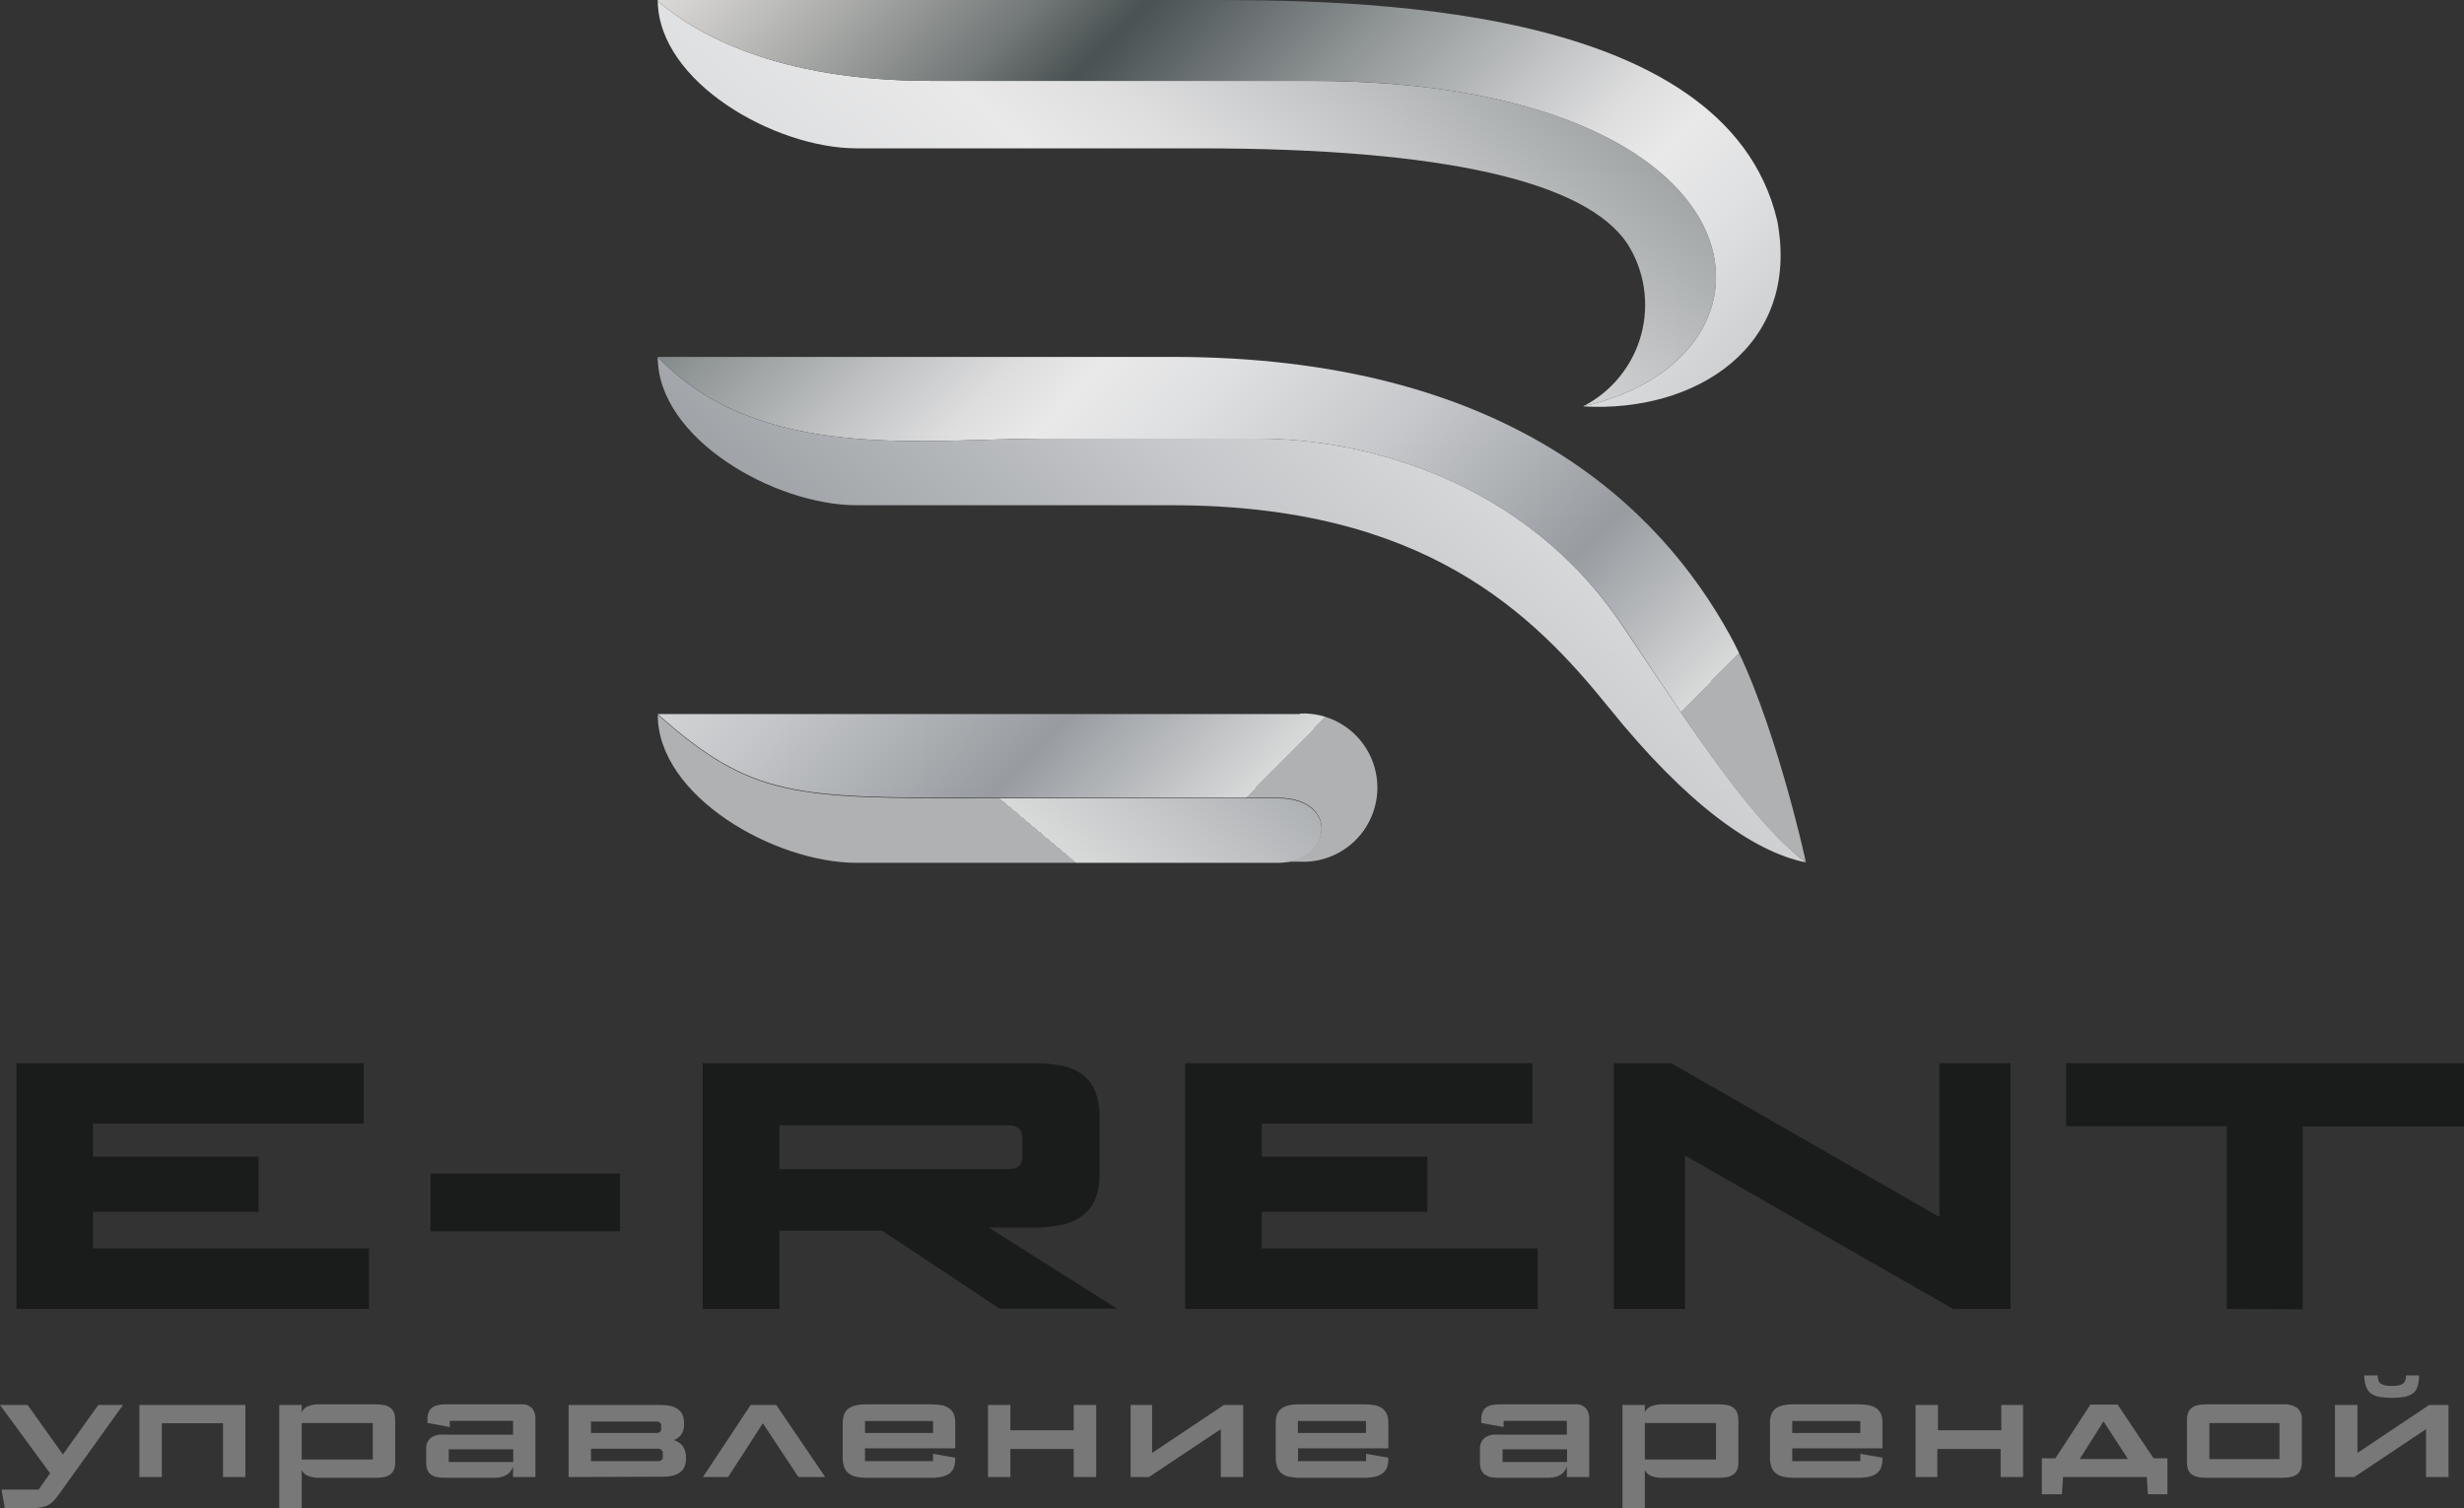<?xml version="1.0" encoding="utf-8"?>
<svg width="356.157px" height="218px" viewBox="0 0 356.157 218" version="1.1" xmlns:xlink="http://www.w3.org/1999/xlink" xmlns="http://www.w3.org/2000/svg">
  <rect x="0" y="0" width="356.157" height="218" fill="#333333" stroke="none"/>
  <defs>
    <linearGradient gradientUnits="userSpaceOnUse" x1="199.154" y1="-123.245" x2="-31.134" y2="150.832" id="gradient_1">
      <stop offset="0%" stop-color="#EDEAE8" />
      <stop offset="0%" stop-color="#E6E3E0" />
      <stop offset="4%" stop-color="#D7D5D3" />
      <stop offset="11%" stop-color="#B0B1AF" />
      <stop offset="21%" stop-color="#727777" />
      <stop offset="26%" stop-color="#4A5253" />
      <stop offset="27%" stop-color="#4E5657" />
      <stop offset="38%" stop-color="#909596" />
      <stop offset="47%" stop-color="#C0C2C3" />
      <stop offset="53%" stop-color="#DEDEDF" />
      <stop offset="57%" stop-color="#E9E9EA" />
      <stop offset="63%" stop-color="#DFE0E1" />
      <stop offset="74%" stop-color="#C5C7CA" />
      <stop offset="87%" stop-color="#9B9FA3" />
      <stop offset="88%" stop-color="#989CA1" />
      <stop offset="100%" stop-color="#D8D9D9" />
      <stop offset="100%" stop-color="#B0B1B2" />
    </linearGradient>
    <linearGradient gradientUnits="userSpaceOnUse" x1="28.534" y1="-38.63" x2="185.734" y2="115.95" id="gradient_2">
      <stop offset="0%" stop-color="#EDEAE8" />
      <stop offset="0%" stop-color="#E6E3E0" />
      <stop offset="4%" stop-color="#D7D5D3" />
      <stop offset="11%" stop-color="#B0B1AF" />
      <stop offset="21%" stop-color="#727777" />
      <stop offset="26%" stop-color="#4A5253" />
      <stop offset="27%" stop-color="#4E5657" />
      <stop offset="38%" stop-color="#909596" />
      <stop offset="47%" stop-color="#C0C2C3" />
      <stop offset="53%" stop-color="#DEDEDF" />
      <stop offset="57%" stop-color="#E9E9EA" />
      <stop offset="63%" stop-color="#DFE0E1" />
      <stop offset="74%" stop-color="#C5C7CA" />
      <stop offset="87%" stop-color="#9B9FA3" />
      <stop offset="88%" stop-color="#989CA1" />
      <stop offset="100%" stop-color="#D8D9D9" />
      <stop offset="100%" stop-color="#B0B1B2" />
    </linearGradient>
    <linearGradient gradientUnits="userSpaceOnUse" x1="-1.491" y1="-59.688" x2="155.708" y2="94.912" id="gradient_3">
      <stop offset="0%" stop-color="#EDEAE8" />
      <stop offset="0%" stop-color="#E6E3E0" />
      <stop offset="4%" stop-color="#D7D5D3" />
      <stop offset="11%" stop-color="#B0B1AF" />
      <stop offset="21%" stop-color="#727777" />
      <stop offset="26%" stop-color="#4A5253" />
      <stop offset="27%" stop-color="#4E5657" />
      <stop offset="38%" stop-color="#909596" />
      <stop offset="47%" stop-color="#C0C2C3" />
      <stop offset="53%" stop-color="#DEDEDF" />
      <stop offset="57%" stop-color="#E9E9EA" />
      <stop offset="63%" stop-color="#DFE0E1" />
      <stop offset="74%" stop-color="#C5C7CA" />
      <stop offset="87%" stop-color="#9B9FA3" />
      <stop offset="88%" stop-color="#989CA1" />
      <stop offset="100%" stop-color="#D8D9D9" />
      <stop offset="100%" stop-color="#B0B1B2" />
    </linearGradient>
    <linearGradient gradientUnits="userSpaceOnUse" x1="235.084" y1="-144.504" x2="4.796" y2="129.572" id="gradient_4">
      <stop offset="0%" stop-color="#EDEAE8" />
      <stop offset="0%" stop-color="#E6E3E0" />
      <stop offset="4%" stop-color="#D7D5D3" />
      <stop offset="11%" stop-color="#B0B1AF" />
      <stop offset="21%" stop-color="#727777" />
      <stop offset="26%" stop-color="#4A5253" />
      <stop offset="27%" stop-color="#4E5657" />
      <stop offset="38%" stop-color="#909596" />
      <stop offset="47%" stop-color="#C0C2C3" />
      <stop offset="53%" stop-color="#DEDEDF" />
      <stop offset="57%" stop-color="#E9E9EA" />
      <stop offset="63%" stop-color="#DFE0E1" />
      <stop offset="74%" stop-color="#C5C7CA" />
      <stop offset="87%" stop-color="#9B9FA3" />
      <stop offset="88%" stop-color="#989CA1" />
      <stop offset="100%" stop-color="#D8D9D9" />
      <stop offset="100%" stop-color="#B0B1B2" />
    </linearGradient>
    <linearGradient gradientUnits="userSpaceOnUse" x1="226.459" y1="-203.447" x2="-3.829" y2="70.63" id="gradient_5">
      <stop offset="0%" stop-color="#EDEAE8" />
      <stop offset="0%" stop-color="#E6E3E0" />
      <stop offset="4%" stop-color="#D7D5D3" />
      <stop offset="11%" stop-color="#B0B1AF" />
      <stop offset="21%" stop-color="#727777" />
      <stop offset="26%" stop-color="#4A5253" />
      <stop offset="27%" stop-color="#4E5657" />
      <stop offset="38%" stop-color="#909596" />
      <stop offset="47%" stop-color="#C0C2C3" />
      <stop offset="53%" stop-color="#DEDEDF" />
      <stop offset="57%" stop-color="#E9E9EA" />
      <stop offset="63%" stop-color="#DFE0E1" />
      <stop offset="74%" stop-color="#C5C7CA" />
      <stop offset="87%" stop-color="#9B9FA3" />
      <stop offset="88%" stop-color="#989CA1" />
      <stop offset="100%" stop-color="#D8D9D9" />
      <stop offset="100%" stop-color="#B0B1B2" />
    </linearGradient>
    <linearGradient gradientUnits="userSpaceOnUse" x1="-32.504" y1="-79.688" x2="124.696" y2="74.912" id="gradient_6">
      <stop offset="0%" stop-color="#EDEAE8" />
      <stop offset="0%" stop-color="#E6E3E0" />
      <stop offset="4%" stop-color="#D7D5D3" />
      <stop offset="11%" stop-color="#B0B1AF" />
      <stop offset="21%" stop-color="#727777" />
      <stop offset="26%" stop-color="#4A5253" />
      <stop offset="27%" stop-color="#4E5657" />
      <stop offset="38%" stop-color="#909596" />
      <stop offset="47%" stop-color="#C0C2C3" />
      <stop offset="53%" stop-color="#DEDEDF" />
      <stop offset="57%" stop-color="#E9E9EA" />
      <stop offset="63%" stop-color="#DFE0E1" />
      <stop offset="74%" stop-color="#C5C7CA" />
      <stop offset="87%" stop-color="#9B9FA3" />
      <stop offset="88%" stop-color="#989CA1" />
      <stop offset="100%" stop-color="#D8D9D9" />
      <stop offset="100%" stop-color="#B0B1B2" />
    </linearGradient>
  </defs>
  <g id="erent_logo">
    <g id="Группа-2" transform="translate(0 153.665)">
      <path d="M149.153 0.002L101.575 0.002L101.575 35.533L112.658 35.533L112.658 24.233L127.533 24.233L144.49 35.487L161.463 35.487L142.905 23.767L149.728 23.767C151.041 23.764 152.349 23.618 153.63 23.332C154.672 23.103 155.652 22.652 156.505 22.011C157.296 21.395 157.917 20.587 158.308 19.664C158.746 18.546 158.958 17.352 158.93 16.151L158.93 7.82C158.98 6.474 158.741 5.133 158.23 3.887C157.803 2.929 157.12 2.106 156.256 1.509C155.321 0.886 154.26 0.477 153.148 0.313C151.828 0.089 150.491 -0.015 149.153 0.002ZM2.378 35.533L2.378 0.002L52.567 0.002L52.567 8.753L13.445 8.753L13.445 13.509L37.381 13.509L37.381 21.498L13.445 21.498L13.445 26.783L53.329 26.783L53.329 35.533L2.378 35.533ZM171.317 35.533L171.317 0.002L221.506 0.002L221.506 8.753L182.384 8.753L182.384 13.509L206.32 13.509L206.32 21.498L182.384 21.498L182.384 26.783L222.267 26.783L222.267 35.533L171.317 35.533ZM233.272 35.533L233.272 0.002L241.557 0.002L280.321 22.229L280.321 0.002L290.595 0.002L290.595 35.533L282.295 35.533L243.562 13.353L243.562 35.533L233.272 35.533ZM321.868 35.533L321.868 9.11L298.647 9.11L298.647 0.002L356.157 0.002L356.157 9.157L332.842 9.157L332.842 35.58L321.868 35.533ZM146.635 15.218C146.341 15.299 146.038 15.335 145.733 15.327L112.657 15.327L112.657 8.986L145.733 8.986C146.038 8.983 146.342 9.025 146.635 9.11C146.88 9.179 147.104 9.307 147.288 9.483C147.474 9.642 147.609 9.853 147.676 10.089C147.756 10.367 147.792 10.655 147.785 10.944L147.785 13.353C147.793 13.663 147.756 13.971 147.676 14.27C147.609 14.506 147.474 14.717 147.288 14.877C147.099 15.039 146.876 15.156 146.635 15.218ZM62.235 24.311L62.235 15.964L89.622 15.964L89.622 24.311L62.235 24.311Z" id="Фигура-Объединение" fill="#1A1B1B" fill-rule="evenodd" stroke="none" />
      <path d="M343.784 45.885C343.711 45.643 343.674 45.392 343.675 45.139L341.795 45.139L341.732 45.139C341.745 45.666 341.828 46.189 341.981 46.694C342.101 47.088 342.333 47.439 342.649 47.704C343.011 47.974 343.432 48.155 343.877 48.232C345.107 48.44 346.363 48.44 347.592 48.232C348.032 48.152 348.446 47.971 348.805 47.704C349.122 47.443 349.35 47.09 349.457 46.694C349.602 46.188 349.67 45.664 349.659 45.139L347.779 45.139C347.783 45.393 347.741 45.646 347.654 45.885C347.591 46.076 347.465 46.24 347.297 46.352C347.102 46.471 346.885 46.55 346.66 46.585C346.357 46.638 346.05 46.664 345.743 46.662C345.425 46.664 345.108 46.638 344.794 46.585C344.569 46.548 344.353 46.468 344.157 46.352C343.985 46.241 343.854 46.077 343.784 45.885ZM62.329 59.485C62.581 59.66 62.867 59.781 63.168 59.843C63.532 59.908 63.902 59.939 64.272 59.936L71.39 59.936C71.698 59.935 72.004 59.909 72.307 59.858C72.588 59.803 72.86 59.709 73.116 59.579C73.361 59.453 73.578 59.278 73.753 59.066C73.942 58.833 74.08 58.563 74.157 58.273L74.157 59.827L77.39 59.827L77.39 51.465C77.408 51.081 77.339 50.699 77.188 50.346C77.076 50.071 76.887 49.833 76.644 49.662C76.393 49.486 76.106 49.37 75.805 49.32C75.442 49.294 75.079 49.294 74.716 49.32L64.458 49.32C64.093 49.317 63.729 49.348 63.37 49.413C63.071 49.465 62.786 49.576 62.531 49.74C62.293 49.91 62.105 50.141 61.987 50.408C61.84 50.751 61.77 51.123 61.785 51.496L61.785 52.009L65.018 52.6L65.018 51.714L74.157 51.714L74.157 53.703L64.582 53.703C64.21 53.679 63.836 53.679 63.463 53.703C63.131 53.75 62.81 53.855 62.515 54.014C62.238 54.169 62.008 54.394 61.847 54.667C61.665 55 61.579 55.376 61.598 55.755L61.598 57.698C61.586 58.08 61.65 58.46 61.785 58.817C61.904 59.084 62.092 59.314 62.329 59.485ZM214.651 59.485C214.904 59.66 215.19 59.781 215.49 59.843C215.855 59.908 216.224 59.939 216.594 59.936L223.713 59.936C224.025 59.935 224.337 59.909 224.645 59.858C224.921 59.8 225.187 59.706 225.438 59.579C225.683 59.453 225.9 59.278 226.075 59.066C226.265 58.833 226.403 58.563 226.479 58.273L226.479 59.827L229.712 59.827L229.712 51.465C229.731 51.081 229.662 50.699 229.51 50.346C229.398 50.071 229.209 49.833 228.966 49.662C228.716 49.486 228.429 49.37 228.127 49.32C227.765 49.294 227.401 49.294 227.039 49.32L216.781 49.32C216.416 49.317 216.051 49.348 215.692 49.413C215.394 49.465 215.108 49.576 214.853 49.74C214.616 49.91 214.428 50.141 214.309 50.408C214.162 50.751 214.093 51.123 214.107 51.496L214.107 52.009L217.34 52.6L217.34 51.714L226.479 51.714L226.479 53.703L216.92 53.703C216.543 53.678 216.164 53.678 215.786 53.703C215.454 53.75 215.133 53.855 214.838 54.014C214.561 54.169 214.33 54.394 214.169 54.667C213.987 55 213.901 55.376 213.921 55.755L213.921 57.698C213.909 58.08 213.972 58.46 214.107 58.817C214.227 59.084 214.414 59.314 214.651 59.485ZM316.273 50.548C316.16 50.873 316.107 51.215 316.117 51.558L316.117 57.589C316.096 57.951 316.138 58.314 316.242 58.661C316.333 58.948 316.506 59.202 316.739 59.392C316.989 59.59 317.282 59.729 317.594 59.796C318.006 59.897 318.429 59.944 318.853 59.936L329.951 59.936C330.38 59.944 330.808 59.897 331.225 59.796C331.536 59.725 331.828 59.587 332.08 59.392C332.301 59.194 332.467 58.942 332.562 58.661C332.676 58.316 332.729 57.953 332.718 57.589L332.718 51.558C332.778 50.918 332.537 50.286 332.065 49.849C331.439 49.44 330.695 49.254 329.951 49.32L318.884 49.32C318.466 49.316 318.049 49.358 317.641 49.444C317.325 49.515 317.028 49.653 316.77 49.849C316.549 50.036 316.378 50.277 316.273 50.548ZM43.614 49.413L40.366 49.413L40.366 64.335L43.614 64.335L43.614 58.801C43.779 59.196 44.1 59.505 44.501 59.656C45.035 59.863 45.606 59.958 46.179 59.936L54.355 59.936C54.778 59.939 55.2 59.898 55.614 59.812C55.922 59.734 56.213 59.597 56.469 59.407C56.697 59.225 56.869 58.983 56.966 58.708C57.079 58.383 57.132 58.041 57.121 57.698L57.121 51.651C57.131 51.293 57.078 50.935 56.966 50.594C56.879 50.31 56.712 50.056 56.484 49.864C56.228 49.663 55.931 49.52 55.614 49.444C55.2 49.357 54.778 49.316 54.355 49.32L46.179 49.32C45.606 49.297 45.035 49.393 44.501 49.6C44.097 49.754 43.776 50.069 43.614 50.47L43.614 49.413ZM237.749 49.414L234.516 49.414L234.516 64.335L237.749 64.335L237.749 58.802C237.923 59.191 238.24 59.497 238.635 59.657C239.175 59.862 239.751 59.957 240.329 59.936L248.505 59.936C248.928 59.94 249.35 59.898 249.764 59.812C250.072 59.731 250.361 59.594 250.619 59.408C250.84 59.22 251.011 58.98 251.116 58.709C251.229 58.384 251.282 58.042 251.272 57.698L251.272 51.652C251.281 51.293 251.229 50.936 251.116 50.595C251.025 50.308 250.852 50.055 250.619 49.864C250.368 49.664 250.076 49.521 249.764 49.445C249.35 49.359 248.928 49.317 248.505 49.32L240.329 49.32C239.752 49.299 239.175 49.395 238.635 49.6C238.239 49.766 237.922 50.078 237.749 50.471L237.749 49.414ZM184.591 50.766C184.458 51.156 184.395 51.566 184.404 51.978L184.404 57.123C184.404 57.557 184.477 57.988 184.622 58.397C184.746 58.734 184.955 59.034 185.228 59.268C185.542 59.517 185.909 59.693 186.3 59.781C186.812 59.885 187.333 59.937 187.855 59.936L197.181 59.936C197.703 59.944 198.224 59.892 198.735 59.781C199.134 59.703 199.51 59.538 199.838 59.299C200.121 59.08 200.341 58.791 200.476 58.459C200.615 58.054 200.683 57.629 200.678 57.2L200.678 57.029L197.46 56.47L197.46 57.527L187.622 57.527L187.622 55.677L200.678 55.677L200.678 51.978C200.683 51.57 200.615 51.164 200.476 50.781C200.343 50.453 200.129 50.164 199.854 49.942C199.534 49.708 199.169 49.544 198.782 49.46C198.27 49.359 197.749 49.312 197.227 49.32L187.808 49.32C187.286 49.306 186.763 49.358 186.254 49.475C185.873 49.555 185.512 49.714 185.197 49.942C184.931 50.163 184.723 50.446 184.591 50.766ZM122.014 50.766C121.876 51.155 121.808 51.566 121.812 51.978L121.812 57.123C121.811 57.557 121.884 57.989 122.03 58.398C122.148 58.738 122.357 59.039 122.636 59.268C122.95 59.518 123.317 59.693 123.708 59.781C124.22 59.886 124.74 59.938 125.263 59.936L134.588 59.936C135.111 59.944 135.632 59.892 136.143 59.781C136.542 59.703 136.918 59.539 137.246 59.299C137.529 59.084 137.745 58.793 137.868 58.46C138.014 58.057 138.083 57.63 138.07 57.201L138.07 57.03L134.868 56.47L134.868 57.527L125.029 57.527L125.029 55.678L138.07 55.678L138.07 51.978C138.08 51.571 138.017 51.166 137.884 50.782C137.751 50.453 137.537 50.165 137.262 49.942C136.942 49.709 136.577 49.544 136.189 49.46C135.678 49.36 135.157 49.313 134.635 49.32L125.216 49.32C124.693 49.309 124.171 49.362 123.662 49.476C123.285 49.555 122.93 49.714 122.62 49.942C122.346 50.156 122.136 50.441 122.014 50.766ZM256.043 50.766C255.905 51.155 255.837 51.566 255.841 51.978L255.841 57.123C255.84 57.557 255.913 57.989 256.059 58.398C256.171 58.741 256.382 59.043 256.665 59.268C256.979 59.518 257.346 59.693 257.737 59.781C258.249 59.886 258.77 59.938 259.292 59.936L268.618 59.936C269.14 59.944 269.661 59.892 270.172 59.781C270.571 59.703 270.947 59.539 271.275 59.299C271.558 59.084 271.774 58.793 271.897 58.46C272.044 58.057 272.112 57.63 272.099 57.201L272.099 57.03L268.897 56.47L268.897 57.527L259.058 57.527L259.058 55.678L272.099 55.678L272.099 51.978C272.109 51.571 272.046 51.166 271.913 50.782C271.78 50.453 271.566 50.165 271.291 49.942C270.971 49.709 270.606 49.544 270.219 49.46C269.707 49.36 269.186 49.313 268.664 49.32L259.245 49.32C258.723 49.309 258.201 49.362 257.691 49.476C257.314 49.555 256.959 49.714 256.649 49.942C256.375 50.156 256.165 50.441 256.043 50.766ZM297.093 57.123L295.134 57.123L295.134 62.314L298.041 62.314L298.196 59.827L310.304 59.827L310.46 62.314L313.289 62.314L313.289 57.123L311.284 57.123L306.092 49.351L302.16 49.351L297.093 57.123ZM95.467 49.413L82.193 49.413L82.193 59.827L95.607 59.781C96.128 59.793 96.65 59.746 97.161 59.641C97.551 59.567 97.921 59.414 98.249 59.19C98.543 58.989 98.775 58.709 98.917 58.382C99.082 57.999 99.162 57.586 99.15 57.169L99.15 56.89C99.159 56.333 98.991 55.789 98.669 55.335C98.344 54.916 97.891 54.616 97.379 54.48C97.818 54.343 98.201 54.064 98.467 53.688C98.755 53.274 98.897 52.776 98.871 52.273L98.871 51.993C98.879 51.589 98.805 51.187 98.653 50.812C98.506 50.492 98.275 50.218 97.985 50.02C97.664 49.791 97.299 49.632 96.912 49.553C96.437 49.454 95.952 49.407 95.467 49.413ZM0.699 64.335L0.218 61.646L5.58 61.646L7.243 59.283L0 49.414L3.995 49.414L9.093 56.563L14.207 49.414L17.781 49.414L8.658 62.128C8.429 62.474 8.175 62.801 7.896 63.107C7.683 63.367 7.431 63.592 7.15 63.776C6.867 63.95 6.557 64.076 6.233 64.148C5.79 64.261 5.337 64.324 4.881 64.335L0.699 64.335ZM20.144 59.828L20.144 49.414L35.47 49.414L35.47 59.828L32.237 59.828L32.237 52.056L23.393 52.056L23.393 59.828L20.144 59.828ZM101.606 59.828L108.507 49.414L112.206 49.414L119.279 59.828L115.408 59.828L110.264 52.056L105.243 59.828L101.606 59.828ZM142.811 59.828L142.811 49.414L146.044 49.414L146.044 53.066L155.199 53.066L155.199 49.414L158.447 49.414L158.447 59.828L155.199 59.828L155.199 55.771L146.044 55.771L146.044 59.828L142.811 59.828ZM163.421 59.828L163.421 49.414L166.53 49.414L166.53 56.346L176.912 49.414L179.695 49.414L179.695 59.828L176.462 59.828L176.462 52.911L166.079 59.828L163.421 59.828ZM276.886 59.828L276.886 49.414L280.119 49.414L280.119 53.066L289.274 53.066L289.274 49.414L292.429 49.414L292.429 59.828L289.181 59.828L289.181 55.771L280.026 55.771L280.026 59.828L276.886 59.828ZM340.753 49.414L337.505 49.414L337.505 59.828L340.303 59.828L350.67 52.911L350.67 59.828L353.919 59.828L353.919 49.414L351.121 49.414L340.753 56.346L340.753 49.414ZM197.445 51.729L197.445 53.455L187.606 53.455L187.606 51.729L197.445 51.729ZM134.868 51.73L134.868 53.455L125.03 53.455L125.03 51.73L134.868 51.73ZM268.897 51.73L268.897 53.455L259.059 53.455L259.059 51.73L268.897 51.73ZM304.056 51.776L307.584 57.216L300.621 57.216L304.056 51.776ZM95.063 53.455L85.426 53.455L85.426 51.807L94.659 51.807C94.788 51.791 94.918 51.791 95.047 51.807C95.16 51.819 95.268 51.862 95.358 51.931C95.437 51.992 95.506 52.066 95.56 52.149C95.587 52.261 95.587 52.378 95.56 52.491L95.56 52.755C95.587 52.867 95.587 52.984 95.56 53.097C95.506 53.185 95.437 53.263 95.358 53.33C95.269 53.39 95.169 53.432 95.063 53.455ZM53.889 52.024L53.889 57.294L43.615 57.294L43.615 52.024L53.889 52.024ZM248.039 52.025L248.039 57.294L237.75 57.294L237.75 52.025L248.039 52.025ZM329.485 52.025L329.485 57.232L319.351 57.232L319.351 52.025L329.485 52.025ZM95.576 57.402C95.475 57.462 95.365 57.504 95.25 57.527C95.115 57.543 94.98 57.543 94.845 57.527L85.426 57.527L85.426 55.739L94.846 55.739C94.98 55.723 95.115 55.723 95.25 55.739C95.366 55.767 95.476 55.814 95.576 55.879C95.668 55.943 95.743 56.028 95.794 56.128C95.822 56.251 95.822 56.378 95.794 56.501L95.794 56.765C95.82 56.893 95.82 57.025 95.794 57.154C95.743 57.253 95.668 57.338 95.576 57.402ZM74.188 55.817L74.188 57.651L64.862 57.651L64.862 55.817L74.188 55.817ZM226.511 55.817L226.511 57.651L217.185 57.651L217.185 55.817L226.511 55.817Z" id="Фигура-Объединение-2" fill="#787878" fill-rule="evenodd" stroke="none" />
    </g>
    <g id="Группа" transform="translate(95.072 0)">
      <path d="M94.428 11.688L39.456 11.688C17.189 11.688 5.481 4.897 0 0.141C0.141 11.909 16.967 21.441 28.756 21.441L78.348 21.441C113.995 21.441 134.147 26.337 140.131 35.184C142.635 39.1 143.369 43.891 142.152 48.376C140.936 52.862 137.882 56.626 133.744 58.741C165.703 51.607 161.21 11.688 94.428 11.688L94.428 11.688Z" id="Фигура" fill="url(#gradient_1)" fill-rule="evenodd" stroke="none" />
      <path d="M161.814 31.879C154.298 0 99.809 0 78.348 0L0 0C0 0 0 0.101 0 0.141C5.481 4.897 17.189 11.688 39.456 11.688L94.428 11.688C161.21 11.688 165.703 51.607 133.744 58.741C150.207 59.708 165.24 49.914 161.814 31.879L161.814 31.879Z" id="Фигура" fill="url(#gradient_2)" fill-rule="evenodd" stroke="none" />
      <path d="M55.779 63.396L86.811 63.396C101.784 63.396 125.099 69.119 139.607 90.62C150.912 107.486 158.207 118.832 165.945 124.615C165.945 124.313 161.189 103.134 155.023 91.889C144.726 73.088 122.519 51.587 74.418 51.587L0 51.587C14.69 66.942 38.63 63.396 55.779 63.396L55.779 63.396Z" id="Фигура" fill="url(#gradient_3)" fill-rule="evenodd" stroke="none" />
      <path d="M139.608 90.68C125.179 69.119 101.784 63.396 86.811 63.396L55.779 63.396C38.63 63.396 14.69 66.942 0 51.607C0 63.436 16.927 73.028 28.756 73.028L74.338 73.028C110.832 73.028 126.509 88.665 137.552 102.368C148.595 116.071 158.328 123.144 165.965 124.655L165.965 124.655L165.965 124.655C158.207 118.731 150.912 107.486 139.608 90.68L139.608 90.68Z" id="Фигура" fill="url(#gradient_4)" fill-rule="evenodd" stroke="none" />
      <path d="M89.572 115.386L46.791 115.386C19.849 115.386 13.602 115.386 0 103.295C0 115.124 16.927 124.716 28.756 124.716L89.733 124.716C97.492 124.635 98.62 115.386 89.572 115.386L89.572 115.386Z" id="Фигура" fill="url(#gradient_5)" fill-rule="evenodd" stroke="none" />
      <path d="M92.837 103.214L0 103.214C13.602 115.305 19.849 115.305 46.791 115.305L89.572 115.305C98.62 115.305 97.492 124.554 89.733 124.554L92.837 124.554C96.774 124.725 100.487 122.722 102.507 119.338C104.527 115.954 104.527 111.734 102.507 108.35C100.487 104.966 96.774 102.963 92.837 103.134L92.837 103.214Z" id="Фигура" fill="url(#gradient_6)" fill-rule="evenodd" stroke="none" />
    </g>
  </g>
</svg>